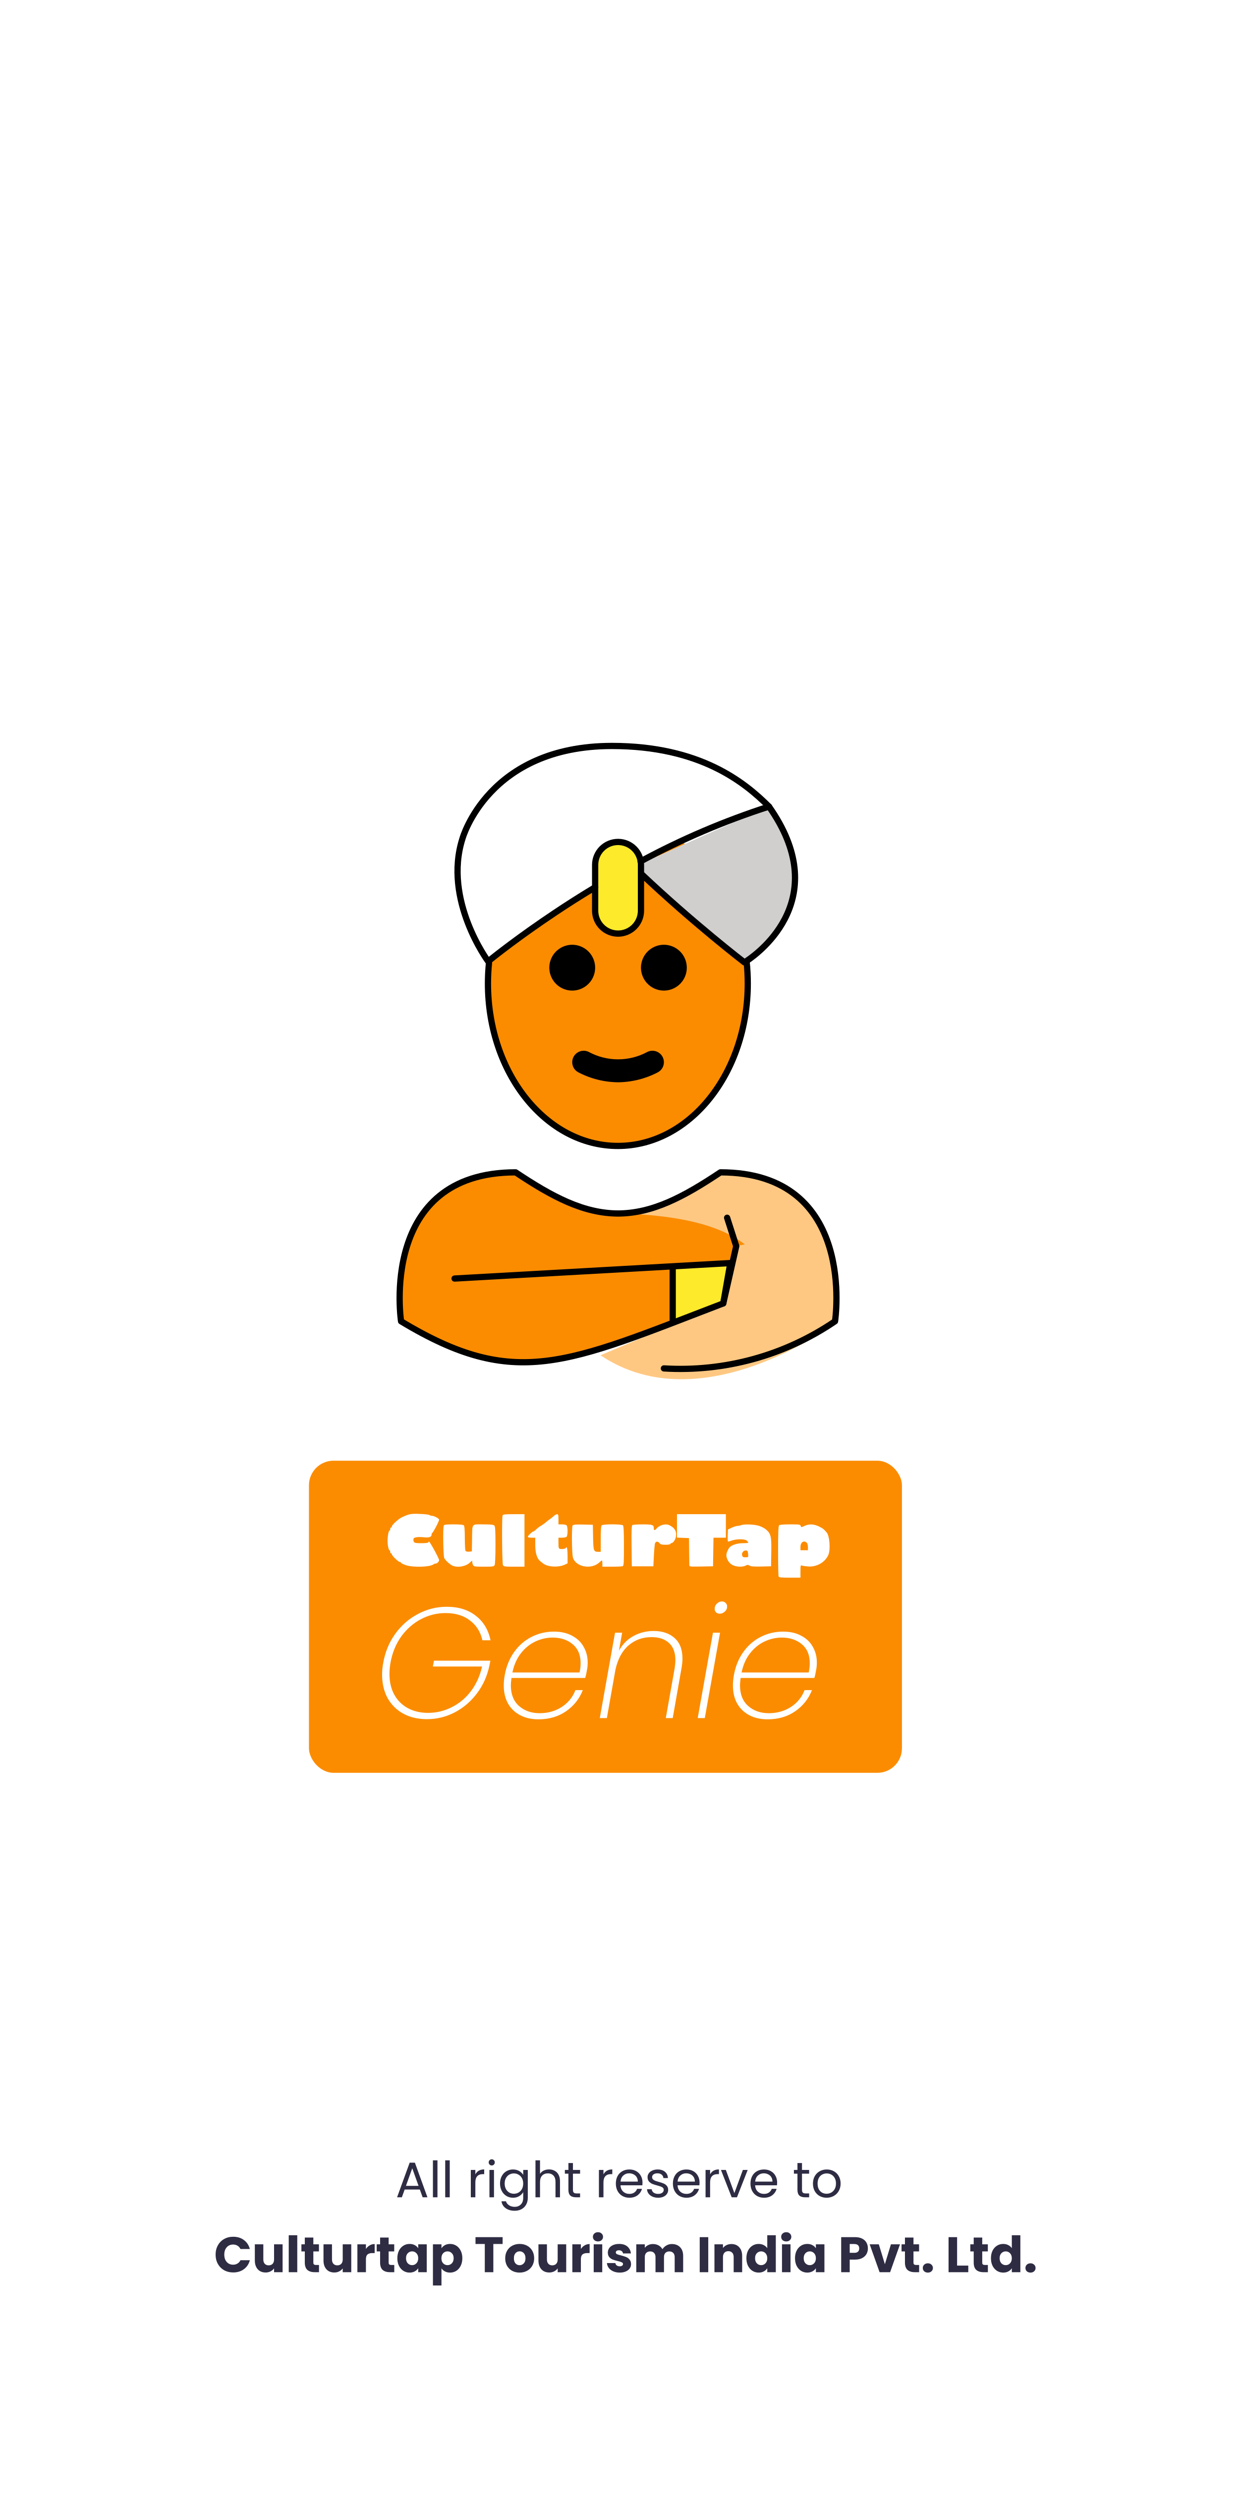 <svg width="397" height="801" viewBox="0 0 397 801" fill="none" xmlns="http://www.w3.org/2000/svg">
<g filter="url(#filter0_d_1430_3)">
<rect width="389" height="793" transform="translate(4)" fill="white"/>
<path d="M232.982 386.158L235.908 395.263L231.745 413.601L212.724 434.431C232.171 435.607 251.458 430.297 267.561 419.331C267.561 419.331 274.903 371.606 230.849 371.606C219.13 379.418 209.093 384.818 197.808 384.796H198.267C186.982 384.818 176.944 379.418 165.226 371.606C121.172 371.606 128.514 419.331 128.514 419.331C165.145 441.436 181.262 432.944 231.745 413.601L234.01 400.674L145.651 405.63L165.145 402.297" fill="#FB8C00"/>
<path d="M267.506 419.335C267.506 419.335 274.848 371.609 230.794 371.609C219.075 379.422 209.035 384.818 197.753 384.796H198.212C186.927 384.818 176.889 379.422 165.171 371.609C121.116 371.609 128.459 419.335 128.459 419.335" fill="#FB8C00"/>
<path d="M231.829 371.609C222.291 378.896 210.949 383.45 199.019 384.782C246.973 386.298 246.973 404.654 249.77 419.339H268.541C268.541 419.339 275.884 371.609 231.829 371.609Z" fill="#FFC882"/>
<path d="M268.541 419.335C268.541 419.335 225.382 452.471 192.411 430.213L231.745 413.6L235.908 395.263C235.908 395.263 268.861 386.217 268.541 419.335Z" fill="#FFC882"/>
<path d="M198.039 363.066C221.03 363.066 239.667 339.771 239.667 311.034C239.667 282.298 221.03 259.002 198.039 259.002C175.049 259.002 156.411 282.298 156.411 311.034C156.411 339.771 175.049 363.066 198.039 363.066Z" fill="#FB8C00"/>
<path d="M246.393 254.402C198.039 269.517 156.411 304.033 156.411 304.033C156.411 304.033 141.873 284.429 148.199 264.652C148.199 264.652 156.411 235 196.057 235C224.336 235 238.628 246.638 246.393 254.402C268.96 286.434 238.555 304.345 238.555 304.345C226.231 294.744 214.4 284.525 203.109 273.728" fill="white"/>
<path d="M246.393 254.402C268.956 286.434 238.555 304.345 238.555 304.345C226.231 294.744 214.4 284.525 203.109 273.728" fill="#D0CFCE"/>
<path d="M198.039 295.123C196.092 295.123 194.224 294.35 192.847 292.973C191.47 291.596 190.697 289.728 190.697 287.781V273.096C190.697 271.149 191.47 269.281 192.847 267.904C194.224 266.527 196.092 265.754 198.039 265.754C199.987 265.754 201.854 266.527 203.231 267.904C204.608 269.281 205.382 271.149 205.382 273.096V287.781C205.382 289.728 204.608 291.596 203.231 292.973C201.854 294.35 199.987 295.123 198.039 295.123ZM231.745 413.601L215.547 420.323V401.067H234.01L231.745 413.601Z" fill="#FCEA2B"/>
<path d="M212.724 434.431C232.169 435.609 251.454 430.301 267.557 419.339C267.557 419.339 274.9 371.613 230.845 371.613C219.127 379.425 209.09 384.822 197.804 384.8H198.263C186.978 384.822 176.941 379.425 165.222 371.613C121.168 371.613 128.51 419.339 128.51 419.339C165.142 441.439 181.258 432.951 231.741 413.604L234.006 400.682L145.647 405.638" stroke="black" stroke-width="2" stroke-linecap="round" stroke-linejoin="round"/>
<path d="M232.982 386.158L235.908 395.263L231.745 413.601" stroke="black" stroke-width="2" stroke-linecap="round" stroke-linejoin="round"/>
<path d="M220.066 306.038C220.066 307.49 219.636 308.91 218.829 310.117C218.022 311.325 216.875 312.266 215.534 312.821C214.192 313.377 212.716 313.522 211.292 313.239C209.867 312.956 208.559 312.257 207.532 311.23C206.505 310.203 205.806 308.895 205.523 307.47C205.239 306.046 205.385 304.57 205.941 303.228C206.496 301.886 207.437 300.74 208.645 299.933C209.852 299.126 211.272 298.695 212.724 298.695C214.671 298.695 216.539 299.469 217.916 300.846C219.293 302.223 220.066 304.091 220.066 306.038ZM190.697 306.038C190.697 307.49 190.266 308.91 189.459 310.117C188.653 311.325 187.506 312.266 186.164 312.821C184.823 313.377 183.346 313.522 181.922 313.239C180.498 312.956 179.189 312.257 178.163 311.23C177.136 310.203 176.436 308.895 176.153 307.47C175.87 306.046 176.015 304.57 176.571 303.228C177.127 301.886 178.068 300.74 179.275 299.933C180.483 299.126 181.902 298.695 183.354 298.695C185.302 298.695 187.169 299.469 188.546 300.846C189.923 302.223 190.697 304.091 190.697 306.038ZM198.039 342.757C193.631 342.715 189.295 341.636 185.381 339.607C184.51 339.172 183.848 338.408 183.54 337.484C183.232 336.56 183.304 335.552 183.74 334.681C184.176 333.81 184.939 333.147 185.863 332.84C186.787 332.532 187.796 332.604 188.667 333.04C191.546 334.593 194.766 335.406 198.037 335.406C201.309 335.406 204.529 334.593 207.408 333.04C208.28 332.604 209.288 332.532 210.213 332.84C211.137 333.148 211.901 333.811 212.337 334.682C212.772 335.554 212.844 336.563 212.536 337.487C212.228 338.411 211.565 339.175 210.694 339.611C206.781 341.638 202.446 342.715 198.039 342.757Z" fill="black"/>
<path d="M190.704 280.266C186.005 283.093 181.636 285.883 177.745 288.489C166.254 296.162 158.618 302.256 156.819 303.688C156.562 303.909 156.415 304.019 156.415 304.019C156.415 304.019 141.877 284.414 148.192 264.663C148.192 264.663 156.415 235 196.064 235C224.332 235 238.613 246.638 246.396 254.421C266.882 283.46 243.753 300.861 239.274 303.872C238.797 304.202 238.54 304.349 238.54 304.349C238.54 304.349 222.35 291.94 205.389 275.897" stroke="black" stroke-width="2" stroke-linecap="round" stroke-linejoin="round"/>
<path d="M205.279 271.969C218.419 264.873 232.182 258.999 246.396 254.421" stroke="black" stroke-width="2" stroke-linecap="round" stroke-linejoin="round"/>
<path d="M215.547 402.143V419.574M156.698 304.357C156.465 306.603 156.349 308.86 156.349 311.119C156.349 339.857 174.988 363.151 197.977 363.151C220.966 363.151 239.601 339.857 239.601 311.119C239.603 308.789 239.48 306.46 239.234 304.144M198.039 295.123C196.092 295.123 194.224 294.35 192.847 292.973C191.47 291.596 190.697 289.728 190.697 287.781V273.096C190.697 271.149 191.47 269.281 192.847 267.904C194.224 266.527 196.092 265.754 198.039 265.754C199.987 265.754 201.854 266.527 203.231 267.904C204.608 269.281 205.382 271.149 205.382 273.096V287.781C205.382 289.728 204.608 291.596 203.231 292.973C201.854 294.35 199.987 295.123 198.039 295.123Z" stroke="black" stroke-width="2" stroke-linecap="round" stroke-linejoin="round"/>
<path d="M134.527 697.52H129.663L128.767 700H127.231L131.263 688.912H132.943L136.959 700H135.423L134.527 697.52ZM134.111 696.336L132.095 690.704L130.079 696.336H134.111ZM140.172 688.16V700H138.716V688.16H140.172ZM144.11 688.16V700H142.654V688.16H144.11ZM152.313 692.656C152.569 692.155 152.932 691.765 153.401 691.488C153.881 691.211 154.462 691.072 155.145 691.072V692.576H154.761C153.129 692.576 152.313 693.461 152.313 695.232V700H150.857V691.232H152.313V692.656ZM157.578 689.808C157.3 689.808 157.066 689.712 156.874 689.52C156.682 689.328 156.586 689.093 156.586 688.816C156.586 688.539 156.682 688.304 156.874 688.112C157.066 687.92 157.3 687.824 157.578 687.824C157.844 687.824 158.068 687.92 158.25 688.112C158.442 688.304 158.538 688.539 158.538 688.816C158.538 689.093 158.442 689.328 158.25 689.52C158.068 689.712 157.844 689.808 157.578 689.808ZM158.282 691.232V700H156.826V691.232H158.282ZM164.379 691.088C165.137 691.088 165.798 691.253 166.363 691.584C166.939 691.915 167.366 692.331 167.643 692.832V691.232H169.115V700.192C169.115 700.992 168.945 701.701 168.603 702.32C168.262 702.949 167.771 703.44 167.131 703.792C166.502 704.144 165.766 704.32 164.923 704.32C163.771 704.32 162.811 704.048 162.043 703.504C161.275 702.96 160.822 702.219 160.683 701.28H162.123C162.283 701.813 162.614 702.24 163.115 702.56C163.617 702.891 164.219 703.056 164.923 703.056C165.723 703.056 166.374 702.805 166.875 702.304C167.387 701.803 167.643 701.099 167.643 700.192V698.352C167.355 698.864 166.929 699.291 166.363 699.632C165.798 699.973 165.137 700.144 164.379 700.144C163.601 700.144 162.891 699.952 162.251 699.568C161.622 699.184 161.126 698.645 160.763 697.952C160.401 697.259 160.219 696.469 160.219 695.584C160.219 694.688 160.401 693.904 160.763 693.232C161.126 692.549 161.622 692.021 162.251 691.648C162.891 691.275 163.601 691.088 164.379 691.088ZM167.643 695.6C167.643 694.939 167.51 694.363 167.243 693.872C166.977 693.381 166.614 693.008 166.155 692.752C165.707 692.485 165.211 692.352 164.667 692.352C164.123 692.352 163.627 692.48 163.179 692.736C162.731 692.992 162.374 693.365 162.107 693.856C161.841 694.347 161.707 694.923 161.707 695.584C161.707 696.256 161.841 696.843 162.107 697.344C162.374 697.835 162.731 698.213 163.179 698.48C163.627 698.736 164.123 698.864 164.667 698.864C165.211 698.864 165.707 698.736 166.155 698.48C166.614 698.213 166.977 697.835 167.243 697.344C167.51 696.843 167.643 696.261 167.643 695.6ZM175.928 691.072C176.589 691.072 177.186 691.216 177.72 691.504C178.253 691.781 178.669 692.203 178.968 692.768C179.277 693.333 179.432 694.021 179.432 694.832V700H177.992V695.04C177.992 694.165 177.773 693.499 177.336 693.04C176.898 692.571 176.301 692.336 175.544 692.336C174.776 692.336 174.162 692.576 173.704 693.056C173.256 693.536 173.032 694.235 173.032 695.152V700H171.576V688.16H173.032V692.48C173.32 692.032 173.714 691.685 174.216 691.44C174.728 691.195 175.298 691.072 175.928 691.072ZM183.586 692.432V697.6C183.586 698.027 183.677 698.331 183.858 698.512C184.039 698.683 184.354 698.768 184.802 698.768H185.874V700H184.562C183.751 700 183.143 699.813 182.738 699.44C182.333 699.067 182.13 698.453 182.13 697.6V692.432H180.994V691.232H182.13V689.024H183.586V691.232H185.874V692.432H183.586ZM193.36 692.656C193.616 692.155 193.979 691.765 194.448 691.488C194.928 691.211 195.509 691.072 196.192 691.072V692.576H195.808C194.176 692.576 193.36 693.461 193.36 695.232V700H191.904V691.232H193.36V692.656ZM205.873 695.28C205.873 695.557 205.857 695.851 205.825 696.16H198.817C198.87 697.024 199.163 697.701 199.697 698.192C200.241 698.672 200.897 698.912 201.665 698.912C202.294 698.912 202.817 698.768 203.233 698.48C203.659 698.181 203.958 697.787 204.129 697.296H205.697C205.462 698.139 204.993 698.827 204.289 699.36C203.585 699.883 202.71 700.144 201.665 700.144C200.833 700.144 200.086 699.957 199.425 699.584C198.774 699.211 198.262 698.683 197.889 698C197.515 697.307 197.329 696.507 197.329 695.6C197.329 694.693 197.51 693.899 197.873 693.216C198.235 692.533 198.742 692.011 199.393 691.648C200.054 691.275 200.811 691.088 201.665 691.088C202.497 691.088 203.233 691.269 203.873 691.632C204.513 691.995 205.003 692.496 205.345 693.136C205.697 693.765 205.873 694.48 205.873 695.28ZM204.369 694.976C204.369 694.421 204.246 693.947 204.001 693.552C203.755 693.147 203.419 692.843 202.993 692.64C202.577 692.427 202.113 692.32 201.601 692.32C200.865 692.32 200.235 692.555 199.713 693.024C199.201 693.493 198.907 694.144 198.833 694.976H204.369ZM210.899 700.144C210.227 700.144 209.624 700.032 209.091 699.808C208.557 699.573 208.136 699.253 207.827 698.848C207.517 698.432 207.347 697.957 207.315 697.424H208.819C208.861 697.861 209.064 698.219 209.427 698.496C209.8 698.773 210.285 698.912 210.883 698.912C211.437 698.912 211.875 698.789 212.195 698.544C212.515 698.299 212.675 697.989 212.675 697.616C212.675 697.232 212.504 696.949 212.163 696.768C211.821 696.576 211.293 696.389 210.579 696.208C209.928 696.037 209.395 695.867 208.979 695.696C208.573 695.515 208.221 695.253 207.923 694.912C207.635 694.56 207.491 694.101 207.491 693.536C207.491 693.088 207.624 692.677 207.891 692.304C208.157 691.931 208.536 691.637 209.027 691.424C209.517 691.2 210.077 691.088 210.707 691.088C211.677 691.088 212.461 691.333 213.059 691.824C213.656 692.315 213.976 692.987 214.019 693.84H212.563C212.531 693.381 212.344 693.013 212.003 692.736C211.672 692.459 211.224 692.32 210.659 692.32C210.136 692.32 209.72 692.432 209.411 692.656C209.101 692.88 208.947 693.173 208.947 693.536C208.947 693.824 209.037 694.064 209.219 694.256C209.411 694.437 209.645 694.587 209.923 694.704C210.211 694.811 210.605 694.933 211.107 695.072C211.736 695.243 212.248 695.413 212.643 695.584C213.037 695.744 213.373 695.989 213.651 696.32C213.939 696.651 214.088 697.083 214.099 697.616C214.099 698.096 213.965 698.528 213.699 698.912C213.432 699.296 213.053 699.6 212.563 699.824C212.083 700.037 211.528 700.144 210.899 700.144ZM224.154 695.28C224.154 695.557 224.138 695.851 224.106 696.16H217.098C217.151 697.024 217.445 697.701 217.978 698.192C218.522 698.672 219.178 698.912 219.946 698.912C220.575 698.912 221.098 698.768 221.514 698.48C221.941 698.181 222.239 697.787 222.41 697.296H223.978C223.743 698.139 223.274 698.827 222.57 699.36C221.866 699.883 220.991 700.144 219.946 700.144C219.114 700.144 218.367 699.957 217.706 699.584C217.055 699.211 216.543 698.683 216.17 698C215.797 697.307 215.61 696.507 215.61 695.6C215.61 694.693 215.791 693.899 216.154 693.216C216.517 692.533 217.023 692.011 217.674 691.648C218.335 691.275 219.093 691.088 219.946 691.088C220.778 691.088 221.514 691.269 222.154 691.632C222.794 691.995 223.285 692.496 223.626 693.136C223.978 693.765 224.154 694.48 224.154 695.28ZM222.65 694.976C222.65 694.421 222.527 693.947 222.282 693.552C222.037 693.147 221.701 692.843 221.274 692.64C220.858 692.427 220.394 692.32 219.882 692.32C219.146 692.32 218.517 692.555 217.994 693.024C217.482 693.493 217.189 694.144 217.114 694.976H222.65ZM227.532 692.656C227.788 692.155 228.15 691.765 228.62 691.488C229.1 691.211 229.681 691.072 230.364 691.072V692.576H229.98C228.348 692.576 227.532 693.461 227.532 695.232V700H226.076V691.232H227.532V692.656ZM235.309 698.656L238.029 691.232H239.581L236.141 700H234.445L231.005 691.232H232.573L235.309 698.656ZM249.013 695.28C249.013 695.557 248.997 695.851 248.965 696.16H241.957C242.011 697.024 242.304 697.701 242.837 698.192C243.381 698.672 244.037 698.912 244.805 698.912C245.435 698.912 245.957 698.768 246.373 698.48C246.8 698.181 247.099 697.787 247.269 697.296H248.837C248.603 698.139 248.133 698.827 247.429 699.36C246.725 699.883 245.851 700.144 244.805 700.144C243.973 700.144 243.227 699.957 242.565 699.584C241.915 699.211 241.403 698.683 241.029 698C240.656 697.307 240.469 696.507 240.469 695.6C240.469 694.693 240.651 693.899 241.013 693.216C241.376 692.533 241.883 692.011 242.533 691.648C243.195 691.275 243.952 691.088 244.805 691.088C245.637 691.088 246.373 691.269 247.013 691.632C247.653 691.995 248.144 692.496 248.485 693.136C248.837 693.765 249.013 694.48 249.013 695.28ZM247.509 694.976C247.509 694.421 247.387 693.947 247.141 693.552C246.896 693.147 246.56 692.843 246.133 692.64C245.717 692.427 245.253 692.32 244.741 692.32C244.005 692.32 243.376 692.555 242.853 693.024C242.341 693.493 242.048 694.144 241.973 694.976H247.509ZM256.977 692.432V697.6C256.977 698.027 257.067 698.331 257.249 698.512C257.43 698.683 257.745 698.768 258.193 698.768H259.265V700H257.953C257.142 700 256.534 699.813 256.129 699.44C255.723 699.067 255.521 698.453 255.521 697.6V692.432H254.385V691.232H255.521V689.024H256.977V691.232H259.265V692.432H256.977ZM264.853 700.144C264.032 700.144 263.285 699.957 262.613 699.584C261.952 699.211 261.429 698.683 261.045 698C260.672 697.307 260.485 696.507 260.485 695.6C260.485 694.704 260.677 693.915 261.061 693.232C261.456 692.539 261.989 692.011 262.661 691.648C263.333 691.275 264.085 691.088 264.917 691.088C265.749 691.088 266.501 691.275 267.173 691.648C267.845 692.011 268.373 692.533 268.757 693.216C269.152 693.899 269.349 694.693 269.349 695.6C269.349 696.507 269.146 697.307 268.741 698C268.346 698.683 267.808 699.211 267.125 699.584C266.442 699.957 265.685 700.144 264.853 700.144ZM264.853 698.864C265.376 698.864 265.866 698.741 266.325 698.496C266.784 698.251 267.152 697.883 267.429 697.392C267.717 696.901 267.861 696.304 267.861 695.6C267.861 694.896 267.722 694.299 267.445 693.808C267.168 693.317 266.805 692.955 266.357 692.72C265.909 692.475 265.424 692.352 264.901 692.352C264.368 692.352 263.877 692.475 263.429 692.72C262.992 692.955 262.64 693.317 262.373 693.808C262.106 694.299 261.973 694.896 261.973 695.6C261.973 696.315 262.101 696.917 262.357 697.408C262.624 697.899 262.976 698.267 263.413 698.512C263.85 698.747 264.33 698.864 264.853 698.864ZM69.083 718.368C69.083 717.259 69.323 716.272 69.803 715.408C70.283 714.533 70.949 713.856 71.803 713.376C72.667 712.885 73.643 712.64 74.731 712.64C76.064 712.64 77.205 712.992 78.155 713.696C79.104 714.4 79.739 715.36 80.059 716.576H77.051C76.827 716.107 76.507 715.749 76.091 715.504C75.685 715.259 75.221 715.136 74.699 715.136C73.856 715.136 73.173 715.429 72.651 716.016C72.128 716.603 71.867 717.387 71.867 718.368C71.867 719.349 72.128 720.133 72.651 720.72C73.173 721.307 73.856 721.6 74.699 721.6C75.221 721.6 75.685 721.477 76.091 721.232C76.507 720.987 76.827 720.629 77.051 720.16H80.059C79.739 721.376 79.104 722.336 78.155 723.04C77.205 723.733 76.064 724.08 74.731 724.08C73.643 724.08 72.667 723.84 71.803 723.36C70.949 722.869 70.283 722.192 69.803 721.328C69.323 720.464 69.083 719.477 69.083 718.368ZM90.55 715.072V724H87.814V722.784C87.537 723.179 87.158 723.499 86.678 723.744C86.209 723.979 85.686 724.096 85.11 724.096C84.427 724.096 83.825 723.947 83.302 723.648C82.779 723.339 82.374 722.896 82.086 722.32C81.798 721.744 81.654 721.067 81.654 720.288V715.072H84.374V719.92C84.374 720.517 84.529 720.981 84.838 721.312C85.147 721.643 85.564 721.808 86.086 721.808C86.62 721.808 87.041 721.643 87.35 721.312C87.659 720.981 87.814 720.517 87.814 719.92V715.072H90.55ZM95.251 712.16V724H92.515V712.16H95.251ZM102.21 721.68V724H100.818C99.826 724 99.053 723.76 98.498 723.28C97.944 722.789 97.666 721.995 97.666 720.896V717.344H96.578V715.072H97.666V712.896H100.402V715.072H102.194V717.344H100.402V720.928C100.402 721.195 100.466 721.387 100.594 721.504C100.722 721.621 100.936 721.68 101.234 721.68H102.21ZM112.55 715.072V724H109.814V722.784C109.537 723.179 109.158 723.499 108.678 723.744C108.209 723.979 107.686 724.096 107.11 724.096C106.428 724.096 105.825 723.947 105.302 723.648C104.78 723.339 104.374 722.896 104.086 722.32C103.798 721.744 103.654 721.067 103.654 720.288V715.072H106.374V719.92C106.374 720.517 106.529 720.981 106.838 721.312C107.148 721.643 107.564 721.808 108.086 721.808C108.62 721.808 109.041 721.643 109.35 721.312C109.66 720.981 109.814 720.517 109.814 719.92V715.072H112.55ZM117.251 716.56C117.571 716.069 117.971 715.685 118.451 715.408C118.931 715.12 119.465 714.976 120.051 714.976V717.872H119.299C118.617 717.872 118.105 718.021 117.763 718.32C117.422 718.608 117.251 719.12 117.251 719.856V724H114.515V715.072H117.251V716.56ZM126.335 721.68V724H124.943C123.951 724 123.178 723.76 122.623 723.28C122.069 722.789 121.791 721.995 121.791 720.896V717.344H120.703V715.072H121.791V712.896H124.527V715.072H126.319V717.344H124.527V720.928C124.527 721.195 124.591 721.387 124.719 721.504C124.847 721.621 125.061 721.68 125.359 721.68H126.335ZM127.315 719.52C127.315 718.603 127.486 717.797 127.827 717.104C128.179 716.411 128.654 715.877 129.251 715.504C129.849 715.131 130.515 714.944 131.251 714.944C131.881 714.944 132.43 715.072 132.899 715.328C133.379 715.584 133.747 715.92 134.003 716.336V715.072H136.739V724H134.003V722.736C133.737 723.152 133.363 723.488 132.883 723.744C132.414 724 131.865 724.128 131.235 724.128C130.51 724.128 129.849 723.941 129.251 723.568C128.654 723.184 128.179 722.645 127.827 721.952C127.486 721.248 127.315 720.437 127.315 719.52ZM134.003 719.536C134.003 718.853 133.811 718.315 133.427 717.92C133.054 717.525 132.595 717.328 132.051 717.328C131.507 717.328 131.043 717.525 130.659 717.92C130.286 718.304 130.099 718.837 130.099 719.52C130.099 720.203 130.286 720.747 130.659 721.152C131.043 721.547 131.507 721.744 132.051 721.744C132.595 721.744 133.054 721.547 133.427 721.152C133.811 720.757 134.003 720.219 134.003 719.536ZM141.455 716.336C141.721 715.92 142.089 715.584 142.559 715.328C143.028 715.072 143.577 714.944 144.207 714.944C144.943 714.944 145.609 715.131 146.207 715.504C146.804 715.877 147.273 716.411 147.615 717.104C147.967 717.797 148.143 718.603 148.143 719.52C148.143 720.437 147.967 721.248 147.615 721.952C147.273 722.645 146.804 723.184 146.207 723.568C145.609 723.941 144.943 724.128 144.207 724.128C143.588 724.128 143.039 724 142.559 723.744C142.089 723.488 141.721 723.157 141.455 722.752V728.256H138.719V715.072H141.455V716.336ZM145.359 719.52C145.359 718.837 145.167 718.304 144.783 717.92C144.409 717.525 143.945 717.328 143.391 717.328C142.847 717.328 142.383 717.525 141.999 717.92C141.625 718.315 141.439 718.853 141.439 719.536C141.439 720.219 141.625 720.757 141.999 721.152C142.383 721.547 142.847 721.744 143.391 721.744C143.935 721.744 144.399 721.547 144.783 721.152C145.167 720.747 145.359 720.203 145.359 719.52ZM161.049 712.768V714.96H158.073V724H155.337V714.96H152.361V712.768H161.049ZM166.486 724.128C165.611 724.128 164.822 723.941 164.118 723.568C163.424 723.195 162.875 722.661 162.47 721.968C162.075 721.275 161.878 720.464 161.878 719.536C161.878 718.619 162.08 717.813 162.486 717.12C162.891 716.416 163.446 715.877 164.15 715.504C164.854 715.131 165.643 714.944 166.518 714.944C167.392 714.944 168.182 715.131 168.886 715.504C169.59 715.877 170.144 716.416 170.55 717.12C170.955 717.813 171.158 718.619 171.158 719.536C171.158 720.453 170.95 721.264 170.534 721.968C170.128 722.661 169.568 723.195 168.854 723.568C168.15 723.941 167.36 724.128 166.486 724.128ZM166.486 721.76C167.008 721.76 167.451 721.568 167.814 721.184C168.187 720.8 168.374 720.251 168.374 719.536C168.374 718.821 168.192 718.272 167.83 717.888C167.478 717.504 167.04 717.312 166.518 717.312C165.984 717.312 165.542 717.504 165.19 717.888C164.838 718.261 164.662 718.811 164.662 719.536C164.662 720.251 164.832 720.8 165.174 721.184C165.526 721.568 165.963 721.76 166.486 721.76ZM181.425 715.072V724H178.689V722.784C178.412 723.179 178.033 723.499 177.553 723.744C177.084 723.979 176.561 724.096 175.985 724.096C175.303 724.096 174.7 723.947 174.177 723.648C173.655 723.339 173.249 722.896 172.961 722.32C172.673 721.744 172.529 721.067 172.529 720.288V715.072H175.249V719.92C175.249 720.517 175.404 720.981 175.713 721.312C176.023 721.643 176.439 721.808 176.961 721.808C177.495 721.808 177.916 721.643 178.225 721.312C178.535 720.981 178.689 720.517 178.689 719.92V715.072H181.425ZM186.126 716.56C186.446 716.069 186.846 715.685 187.326 715.408C187.806 715.12 188.34 714.976 188.926 714.976V717.872H188.174C187.492 717.872 186.98 718.021 186.638 718.32C186.297 718.608 186.126 719.12 186.126 719.856V724H183.39V715.072H186.126V716.56ZM191.61 714.144C191.13 714.144 190.736 714.005 190.426 713.728C190.128 713.44 189.978 713.088 189.978 712.672C189.978 712.245 190.128 711.893 190.426 711.616C190.736 711.328 191.13 711.184 191.61 711.184C192.08 711.184 192.464 711.328 192.762 711.616C193.072 711.893 193.226 712.245 193.226 712.672C193.226 713.088 193.072 713.44 192.762 713.728C192.464 714.005 192.08 714.144 191.61 714.144ZM192.97 715.072V724H190.234V715.072H192.97ZM198.585 724.128C197.806 724.128 197.113 723.995 196.505 723.728C195.897 723.461 195.417 723.099 195.065 722.64C194.713 722.171 194.516 721.648 194.473 721.072H197.177C197.209 721.381 197.353 721.632 197.609 721.824C197.865 722.016 198.18 722.112 198.553 722.112C198.894 722.112 199.156 722.048 199.337 721.92C199.529 721.781 199.625 721.605 199.625 721.392C199.625 721.136 199.492 720.949 199.225 720.832C198.958 720.704 198.526 720.565 197.929 720.416C197.289 720.267 196.756 720.112 196.329 719.952C195.902 719.781 195.534 719.52 195.225 719.168C194.916 718.805 194.761 718.32 194.761 717.712C194.761 717.2 194.9 716.736 195.177 716.32C195.465 715.893 195.881 715.557 196.425 715.312C196.98 715.067 197.636 714.944 198.393 714.944C199.513 714.944 200.393 715.221 201.033 715.776C201.684 716.331 202.057 717.067 202.153 717.984H199.625C199.582 717.675 199.444 717.429 199.209 717.248C198.985 717.067 198.686 716.976 198.313 716.976C197.993 716.976 197.748 717.04 197.577 717.168C197.406 717.285 197.321 717.451 197.321 717.664C197.321 717.92 197.454 718.112 197.721 718.24C197.998 718.368 198.425 718.496 199.001 718.624C199.662 718.795 200.201 718.965 200.617 719.136C201.033 719.296 201.396 719.563 201.705 719.936C202.025 720.299 202.19 720.789 202.201 721.408C202.201 721.931 202.052 722.4 201.753 722.816C201.465 723.221 201.044 723.541 200.489 723.776C199.945 724.011 199.31 724.128 198.585 724.128ZM215.267 714.976C216.376 714.976 217.256 715.312 217.907 715.984C218.568 716.656 218.899 717.589 218.899 718.784V724H216.179V719.152C216.179 718.576 216.024 718.133 215.715 717.824C215.416 717.504 215 717.344 214.467 717.344C213.933 717.344 213.512 717.504 213.203 717.824C212.904 718.133 212.755 718.576 212.755 719.152V724H210.035V719.152C210.035 718.576 209.88 718.133 209.571 717.824C209.272 717.504 208.856 717.344 208.323 717.344C207.789 717.344 207.368 717.504 207.059 717.824C206.76 718.133 206.611 718.576 206.611 719.152V724H203.875V715.072H206.611V716.192C206.888 715.819 207.251 715.525 207.699 715.312C208.147 715.088 208.653 714.976 209.219 714.976C209.891 714.976 210.488 715.12 211.011 715.408C211.544 715.696 211.96 716.107 212.259 716.64C212.568 716.149 212.989 715.749 213.523 715.44C214.056 715.131 214.637 714.976 215.267 714.976ZM226.939 712.768V724H224.203V712.768H226.939ZM234.362 714.976C235.407 714.976 236.239 715.317 236.858 716C237.487 716.672 237.802 717.6 237.802 718.784V724H235.082V719.152C235.082 718.555 234.927 718.091 234.618 717.76C234.308 717.429 233.892 717.264 233.37 717.264C232.847 717.264 232.431 717.429 232.122 717.76C231.812 718.091 231.658 718.555 231.658 719.152V724H228.922V715.072H231.658V716.256C231.935 715.861 232.308 715.552 232.778 715.328C233.247 715.093 233.775 714.976 234.362 714.976ZM239.159 719.52C239.159 718.603 239.33 717.797 239.671 717.104C240.023 716.411 240.498 715.877 241.095 715.504C241.692 715.131 242.359 714.944 243.095 714.944C243.682 714.944 244.215 715.067 244.695 715.312C245.186 715.557 245.57 715.888 245.847 716.304V712.16H248.583V724H245.847V722.72C245.591 723.147 245.223 723.488 244.743 723.744C244.274 724 243.724 724.128 243.095 724.128C242.359 724.128 241.692 723.941 241.095 723.568C240.498 723.184 240.023 722.645 239.671 721.952C239.33 721.248 239.159 720.437 239.159 719.52ZM245.847 719.536C245.847 718.853 245.655 718.315 245.271 717.92C244.898 717.525 244.439 717.328 243.895 717.328C243.351 717.328 242.887 717.525 242.503 717.92C242.13 718.304 241.943 718.837 241.943 719.52C241.943 720.203 242.13 720.747 242.503 721.152C242.887 721.547 243.351 721.744 243.895 721.744C244.439 721.744 244.898 721.547 245.271 721.152C245.655 720.757 245.847 720.219 245.847 719.536ZM251.938 714.144C251.458 714.144 251.064 714.005 250.754 713.728C250.456 713.44 250.306 713.088 250.306 712.672C250.306 712.245 250.456 711.893 250.754 711.616C251.064 711.328 251.458 711.184 251.938 711.184C252.408 711.184 252.792 711.328 253.09 711.616C253.4 711.893 253.554 712.245 253.554 712.672C253.554 713.088 253.4 713.44 253.09 713.728C252.792 714.005 252.408 714.144 251.938 714.144ZM253.298 715.072V724H250.562V715.072H253.298ZM254.737 719.52C254.737 718.603 254.908 717.797 255.249 717.104C255.601 716.411 256.076 715.877 256.673 715.504C257.27 715.131 257.937 714.944 258.673 714.944C259.302 714.944 259.852 715.072 260.321 715.328C260.801 715.584 261.169 715.92 261.425 716.336V715.072H264.161V724H261.425V722.736C261.158 723.152 260.785 723.488 260.305 723.744C259.836 724 259.286 724.128 258.657 724.128C257.932 724.128 257.27 723.941 256.673 723.568C256.076 723.184 255.601 722.645 255.249 721.952C254.908 721.248 254.737 720.437 254.737 719.52ZM261.425 719.536C261.425 718.853 261.233 718.315 260.849 717.92C260.476 717.525 260.017 717.328 259.473 717.328C258.929 717.328 258.465 717.525 258.081 717.92C257.708 718.304 257.521 718.837 257.521 719.52C257.521 720.203 257.708 720.747 258.081 721.152C258.465 721.547 258.929 721.744 259.473 721.744C260.017 721.744 260.476 721.547 260.849 721.152C261.233 720.757 261.425 720.219 261.425 719.536ZM278.091 716.384C278.091 717.035 277.942 717.632 277.643 718.176C277.344 718.709 276.886 719.141 276.267 719.472C275.648 719.803 274.88 719.968 273.963 719.968H272.267V724H269.531V712.768H273.963C274.859 712.768 275.616 712.923 276.235 713.232C276.854 713.541 277.318 713.968 277.627 714.512C277.936 715.056 278.091 715.68 278.091 716.384ZM273.755 717.792C274.278 717.792 274.667 717.669 274.923 717.424C275.179 717.179 275.307 716.832 275.307 716.384C275.307 715.936 275.179 715.589 274.923 715.344C274.667 715.099 274.278 714.976 273.755 714.976H272.267V717.792H273.755ZM283.531 721.44L285.467 715.072H288.379L285.211 724H281.835L278.667 715.072H281.595L283.531 721.44ZM294.507 721.68V724H293.115C292.123 724 291.35 723.76 290.795 723.28C290.24 722.789 289.963 721.995 289.963 720.896V717.344H288.875V715.072H289.963V712.896H292.699V715.072H294.491V717.344H292.699V720.928C292.699 721.195 292.763 721.387 292.891 721.504C293.019 721.621 293.232 721.68 293.531 721.68H294.507ZM297.311 724.128C296.831 724.128 296.436 723.989 296.127 723.712C295.828 723.424 295.679 723.072 295.679 722.656C295.679 722.229 295.828 721.872 296.127 721.584C296.436 721.296 296.831 721.152 297.311 721.152C297.78 721.152 298.164 721.296 298.463 721.584C298.772 721.872 298.927 722.229 298.927 722.656C298.927 723.072 298.772 723.424 298.463 723.712C298.164 723.989 297.78 724.128 297.311 724.128ZM306.673 721.888H310.257V724H303.937V712.768H306.673V721.888ZM316.538 721.68V724H315.146C314.154 724 313.381 723.76 312.826 723.28C312.272 722.789 311.994 721.995 311.994 720.896V717.344H310.906V715.072H311.994V712.896H314.73V715.072H316.522V717.344H314.73V720.928C314.73 721.195 314.794 721.387 314.922 721.504C315.05 721.621 315.264 721.68 315.562 721.68H316.538ZM317.518 719.52C317.518 718.603 317.689 717.797 318.03 717.104C318.382 716.411 318.857 715.877 319.454 715.504C320.052 715.131 320.718 714.944 321.454 714.944C322.041 714.944 322.574 715.067 323.054 715.312C323.545 715.557 323.929 715.888 324.206 716.304V712.16H326.942V724H324.206V722.72C323.95 723.147 323.582 723.488 323.102 723.744C322.633 724 322.084 724.128 321.454 724.128C320.718 724.128 320.052 723.941 319.454 723.568C318.857 723.184 318.382 722.645 318.03 721.952C317.689 721.248 317.518 720.437 317.518 719.52ZM324.206 719.536C324.206 718.853 324.014 718.315 323.63 717.92C323.257 717.525 322.798 717.328 322.254 717.328C321.71 717.328 321.246 717.525 320.862 717.92C320.489 718.304 320.302 718.837 320.302 719.52C320.302 720.203 320.489 720.747 320.862 721.152C321.246 721.547 321.71 721.744 322.254 721.744C322.798 721.744 323.257 721.547 323.63 721.152C324.014 720.757 324.206 720.219 324.206 719.536ZM330.202 724.128C329.722 724.128 329.327 723.989 329.018 723.712C328.719 723.424 328.57 723.072 328.57 722.656C328.57 722.229 328.719 721.872 329.018 721.584C329.327 721.296 329.722 721.152 330.202 721.152C330.671 721.152 331.055 721.296 331.354 721.584C331.663 721.872 331.818 722.229 331.818 722.656C331.818 723.072 331.663 723.424 331.354 723.712C331.055 723.989 330.671 724.128 330.202 724.128Z" fill="#2E2C43"/>
<rect x="99" y="464" width="190" height="100" rx="7.869" fill="#FB8C00"/>
<path d="M122.784 528.833C123.388 525.341 124.664 522.236 126.611 519.516C128.592 516.763 131.026 514.631 133.914 513.12C136.801 511.576 139.873 510.804 143.13 510.804C146.924 510.804 150.029 511.76 152.446 513.674C154.897 515.554 156.475 518.173 157.18 521.53H154.562C153.991 518.878 152.665 516.763 150.583 515.185C148.535 513.607 145.933 512.818 142.777 512.818C139.991 512.818 137.355 513.473 134.871 514.782C132.386 516.092 130.271 517.955 128.525 520.372C126.813 522.789 125.671 525.61 125.101 528.833C124.899 530.041 124.798 531.216 124.798 532.358C124.798 534.91 125.319 537.125 126.36 539.006C127.4 540.852 128.844 542.279 130.691 543.286C132.571 544.293 134.719 544.797 137.137 544.797C139.823 544.797 142.357 544.193 144.741 542.984C147.159 541.775 149.207 540.063 150.885 537.847C152.597 535.598 153.789 532.962 154.461 529.941H138.698L139.05 528.077H157.13L156.828 529.588C156.156 532.878 154.847 535.833 152.9 538.452C150.986 541.037 148.619 543.085 145.799 544.596C142.979 546.073 139.974 546.812 136.784 546.812C133.93 546.812 131.412 546.224 129.23 545.049C127.081 543.874 125.403 542.212 124.194 540.063C123.019 537.881 122.431 535.38 122.431 532.559C122.431 531.284 122.549 530.041 122.784 528.833ZM177.481 518.761C179.798 518.761 181.762 519.214 183.373 520.12C185.018 520.993 186.244 522.185 187.05 523.696C187.889 525.173 188.309 526.835 188.309 528.682C188.309 529.487 188.242 530.226 188.107 530.898C187.906 532.106 187.704 533.013 187.503 533.617H163.884C163.749 534.691 163.682 535.464 163.682 535.934C163.682 538.821 164.555 541.037 166.301 542.581C168.047 544.126 170.246 544.898 172.898 544.898C175.551 544.898 177.901 544.243 179.949 542.934C182.03 541.591 183.508 539.778 184.381 537.495H186.748C185.673 540.281 183.877 542.548 181.359 544.293C178.874 546.006 175.937 546.862 172.546 546.862C169.188 546.862 166.486 545.888 164.438 543.941C162.423 541.994 161.416 539.341 161.416 535.984C161.416 534.943 161.517 533.869 161.718 532.761C162.222 529.907 163.229 527.423 164.74 525.308C166.251 523.192 168.097 521.581 170.28 520.473C172.495 519.331 174.896 518.761 177.481 518.761ZM185.69 531.854C185.925 530.881 186.042 529.89 186.042 528.883C186.042 526.231 185.186 524.2 183.474 522.789C181.795 521.379 179.663 520.674 177.078 520.674C175.165 520.674 173.318 521.094 171.539 521.933C169.759 522.773 168.215 524.032 166.905 525.71C165.596 527.389 164.69 529.437 164.186 531.854H185.69ZM209.46 518.559C212.247 518.559 214.479 519.315 216.158 520.825C217.837 522.303 218.676 524.502 218.676 527.423C218.676 528.329 218.575 529.336 218.374 530.444L215.554 546.459H213.338L216.158 530.595C216.326 529.521 216.41 528.631 216.41 527.926C216.41 525.509 215.738 523.679 214.396 522.437C213.053 521.161 211.172 520.523 208.755 520.523C205.935 520.523 203.501 521.396 201.453 523.142C199.405 524.888 197.995 527.456 197.223 530.847L194.453 546.459H192.186L197.071 519.113H199.338L198.33 524.854C199.472 522.806 201.016 521.245 202.964 520.171C204.944 519.096 207.11 518.559 209.46 518.559ZM230.614 513.02C230.144 513.02 229.758 512.885 229.456 512.617C229.154 512.314 229.002 511.928 229.002 511.458C229.002 510.787 229.237 510.233 229.708 509.796C230.178 509.326 230.715 509.091 231.319 509.091C231.789 509.091 232.175 509.242 232.477 509.545C232.813 509.847 232.981 510.233 232.981 510.703C232.981 511.374 232.729 511.928 232.226 512.365C231.756 512.801 231.218 513.02 230.614 513.02ZM230.715 519.113L225.83 546.459H223.564L228.448 519.113H230.715ZM250.907 518.761C253.224 518.761 255.188 519.214 256.8 520.12C258.445 520.993 259.67 522.185 260.476 523.696C261.315 525.173 261.735 526.835 261.735 528.682C261.735 529.487 261.668 530.226 261.533 530.898C261.332 532.106 261.131 533.013 260.929 533.617H237.31C237.176 534.691 237.109 535.464 237.109 535.934C237.109 538.821 237.981 541.037 239.727 542.581C241.473 544.126 243.672 544.898 246.325 544.898C248.977 544.898 251.327 544.243 253.375 542.934C255.457 541.591 256.934 539.778 257.807 537.495H260.174C259.099 540.281 257.303 542.548 254.785 544.293C252.301 546.006 249.363 546.862 245.972 546.862C242.615 546.862 239.912 545.888 237.864 543.941C235.85 541.994 234.842 539.341 234.842 535.984C234.842 534.943 234.943 533.869 235.144 532.761C235.648 529.907 236.655 527.423 238.166 525.308C239.677 523.192 241.524 521.581 243.706 520.473C245.922 519.331 248.322 518.761 250.907 518.761ZM259.116 531.854C259.351 530.881 259.469 529.89 259.469 528.883C259.469 526.231 258.613 524.2 256.9 522.789C255.222 521.379 253.09 520.674 250.504 520.674C248.591 520.674 246.744 521.094 244.965 521.933C243.185 522.773 241.641 524.032 240.332 525.71C239.022 527.389 238.116 529.437 237.612 531.854H259.116Z" fill="white"/>
<path fill-rule="evenodd" clip-rule="evenodd" d="M132.07 481.057C131.031 481.151 130.583 481.296 128.803 482.116C127.712 482.619 125.564 484.563 125.564 485.048C125.564 485.245 125.445 485.407 125.298 485.407C125.152 485.407 125.033 485.633 125.033 485.909C125.033 486.186 124.926 486.412 124.795 486.412C124.527 486.412 124.209 488.037 124.181 489.55C124.157 490.884 124.514 492.688 124.802 492.688C124.929 492.688 125.033 492.914 125.033 493.19C125.033 493.466 125.152 493.692 125.298 493.692C125.445 493.692 125.564 493.835 125.564 494.009C125.564 494.444 127.663 496.454 128.117 496.454C128.32 496.454 128.485 496.559 128.485 496.687C128.485 496.815 129.156 497.157 129.975 497.447C132.283 498.264 137.892 498.093 138.962 497.173C139.101 497.054 139.378 496.956 139.578 496.956C140.062 496.956 140.701 496.333 140.701 495.86C140.701 495.341 137.758 489.926 137.476 489.926C137.351 489.926 137.249 490.039 137.249 490.178C137.249 490.325 136.329 490.429 135.02 490.429C132.687 490.429 132.469 490.321 132.469 489.173C132.469 488.55 133.674 488.322 135.816 488.539C137.586 488.718 138.311 488.439 138.311 487.58C138.311 487.375 138.401 487.169 138.51 487.123C138.826 486.99 140.701 483.393 140.701 482.919C140.701 482.497 139.076 481.641 138.275 481.641C138.061 481.641 137.773 481.542 137.634 481.42C137.339 481.161 133.614 480.918 132.07 481.057ZM161.045 481.536C160.759 482.243 160.864 496.953 161.159 497.475C161.408 497.915 161.743 497.96 164.744 497.96H168.054V489.55V481.139H164.63C161.753 481.139 161.181 481.203 161.045 481.536ZM177.45 481.719C177.141 482.022 176.551 482.495 176.141 482.771C175.73 483.047 175.147 483.502 174.845 483.782C174.542 484.062 173.875 484.535 173.361 484.833C172.847 485.132 172.139 485.665 171.788 486.019C171.436 486.373 171.049 486.663 170.927 486.663C170.586 486.663 169.117 488.061 169.117 488.384C169.117 488.557 169.593 488.671 170.312 488.671H171.507V491.035C171.507 493.559 172.061 495.362 173.087 496.181C173.362 496.4 173.806 496.751 174.074 496.96C175.478 498.056 178.883 498.252 180.868 497.351L181.864 496.899V494.432C181.864 493.058 181.746 491.896 181.598 491.809C181.452 491.724 181.332 491.761 181.332 491.891C181.332 492.187 180.121 492.419 179.447 492.252C179.013 492.145 178.942 491.886 178.942 490.399V488.671H180.084C180.712 488.671 181.37 488.536 181.545 488.37C181.723 488.201 181.864 487.393 181.864 486.537C181.864 485.681 181.723 484.873 181.545 484.704C181.37 484.539 180.712 484.403 180.084 484.403H178.942V482.771C178.942 481.379 178.874 481.141 178.478 481.155C178.222 481.163 177.76 481.417 177.45 481.719ZM216.918 484.894V488.649L218.843 488.723L220.769 488.797L220.815 492.939C220.841 495.218 220.871 497.283 220.882 497.528C220.9 497.937 221.215 497.969 224.686 497.904L228.47 497.835L228.543 493.253L228.615 488.671H230.601H232.586V484.905V481.139H224.752H216.918V484.894ZM142.19 484.8C141.865 485.6 142.014 494.678 142.361 495.249C142.882 496.105 144.214 497.302 145.029 497.647C146.697 498.351 149.323 497.865 150.593 496.617C151.287 495.935 151.324 495.926 151.324 496.444C151.324 496.744 151.447 497.208 151.599 497.475C151.847 497.913 152.181 497.96 155.042 497.96C157.902 497.96 158.236 497.913 158.485 497.475C158.652 497.179 158.76 494.666 158.76 491.055C158.76 486.246 158.688 485.052 158.38 484.762C158.093 484.491 157.22 484.403 154.8 484.403C150.99 484.403 151.347 483.909 151.255 489.299L151.191 493.065L150.289 493.146C149.747 493.195 149.299 493.095 149.165 492.895C149.042 492.712 148.94 490.862 148.938 488.784C148.935 486.185 148.834 484.912 148.615 484.704C148.405 484.506 147.282 484.403 145.324 484.403C142.858 484.403 142.324 484.471 142.19 484.8ZM183.485 484.748C183.126 485.157 183.21 493.779 183.585 495.051C184.477 498.073 189.52 498.984 192.061 496.582C192.428 496.235 192.793 495.952 192.873 495.952C192.952 495.952 193.017 496.404 193.017 496.956V497.96H196.049C197.717 497.96 199.271 497.892 199.502 497.808C199.87 497.675 199.922 496.867 199.922 491.331C199.922 486.746 199.834 484.923 199.603 484.704C199.164 484.289 193.244 484.289 192.805 484.704C192.583 484.914 192.486 486.25 192.486 489.098V493.19H191.671C190.226 493.19 190.117 492.878 190.037 488.507L189.963 484.529L186.882 484.458C184.461 484.403 183.733 484.465 183.485 484.748ZM202.639 484.613C202.379 484.769 202.319 486.284 202.374 491.325L202.445 497.835H205.897H209.349L209.517 494.446C209.609 492.581 209.772 490.802 209.88 490.491C210.122 489.791 210.832 489.761 211.341 490.429C211.648 490.831 212.029 490.931 213.259 490.931C214.105 490.931 214.794 490.818 214.794 490.68C214.794 490.542 214.929 490.429 215.094 490.429C215.596 490.429 216.365 489.411 216.544 488.513C216.893 486.753 216.315 485.624 214.598 484.717C213.348 484.057 211.345 484.559 210.321 485.791C209.77 486.453 209.482 486.368 209.482 485.541C209.482 484.556 209 484.403 205.91 484.407C204.296 484.409 202.825 484.502 202.639 484.613ZM237.499 484.654C237.207 484.773 236.669 484.879 236.304 484.89C235.939 484.901 235.103 485.165 234.445 485.475L233.25 486.04L233.173 487.983C233.13 489.052 233.19 489.925 233.305 489.923C233.421 489.921 233.994 489.756 234.578 489.557C236.163 489.017 238.768 489.059 239.317 489.632C239.559 489.885 239.757 490.167 239.757 490.26C239.757 490.353 238.99 490.429 238.052 490.429C236.077 490.429 234.225 491.07 233.607 491.968C233.382 492.295 233.054 492.979 232.877 493.488C232.416 494.818 233.269 496.662 234.696 497.42C235.87 498.044 237.934 498.132 238.947 497.602C239.498 497.313 239.685 497.316 240.175 497.619C240.611 497.89 241.522 497.96 243.906 497.906L247.06 497.835L247.132 493.325C247.214 488.231 247.024 487.4 245.462 486.047C244.966 485.618 243.893 485.072 243.077 484.835C241.527 484.383 238.414 484.283 237.499 484.654ZM249.636 484.704C249.401 484.926 249.317 487.082 249.317 492.843C249.317 497.154 249.389 500.86 249.478 501.078C249.613 501.412 250.186 501.475 253.063 501.475H256.487V499.44C256.487 497.597 256.531 497.422 256.952 497.594C257.207 497.698 258.134 497.833 259.01 497.894C261.707 498.081 264.361 496.559 265.403 494.227C266.144 492.571 265.845 488.172 264.916 487.039C264.051 485.986 263.623 485.649 262.405 485.066C260.741 484.27 259.263 484.215 257.775 484.895C256.705 485.384 256.696 485.384 256.561 484.895C256.436 484.44 256.18 484.403 253.19 484.403C251.027 484.403 249.849 484.503 249.636 484.704ZM258.498 490.285C258.706 490.482 258.877 491.104 258.877 491.666V492.688H257.682H256.487V491.673C256.487 490.131 257.555 489.393 258.498 490.285ZM239.705 493.881C239.787 494.945 239.784 494.948 238.871 494.948C238.104 494.948 237.927 494.841 237.78 494.29C237.572 493.503 238.279 492.678 239.093 492.76C239.516 492.803 239.64 493.029 239.705 493.881Z" fill="white"/>
</g>
<defs>
<filter id="filter0_d_1430_3" x="0" y="0" width="397" height="801" filterUnits="userSpaceOnUse" color-interpolation-filters="sRGB">
<feFlood flood-opacity="0" result="BackgroundImageFix"/>
<feColorMatrix in="SourceAlpha" type="matrix" values="0 0 0 0 0 0 0 0 0 0 0 0 0 0 0 0 0 0 127 0" result="hardAlpha"/>
<feOffset dy="4"/>
<feGaussianBlur stdDeviation="2"/>
<feComposite in2="hardAlpha" operator="out"/>
<feColorMatrix type="matrix" values="0 0 0 0 0 0 0 0 0 0 0 0 0 0 0 0 0 0 0.25 0"/>
<feBlend mode="normal" in2="BackgroundImageFix" result="effect1_dropShadow_1430_3"/>
<feBlend mode="normal" in="SourceGraphic" in2="effect1_dropShadow_1430_3" result="shape"/>
</filter>
</defs>
</svg>
